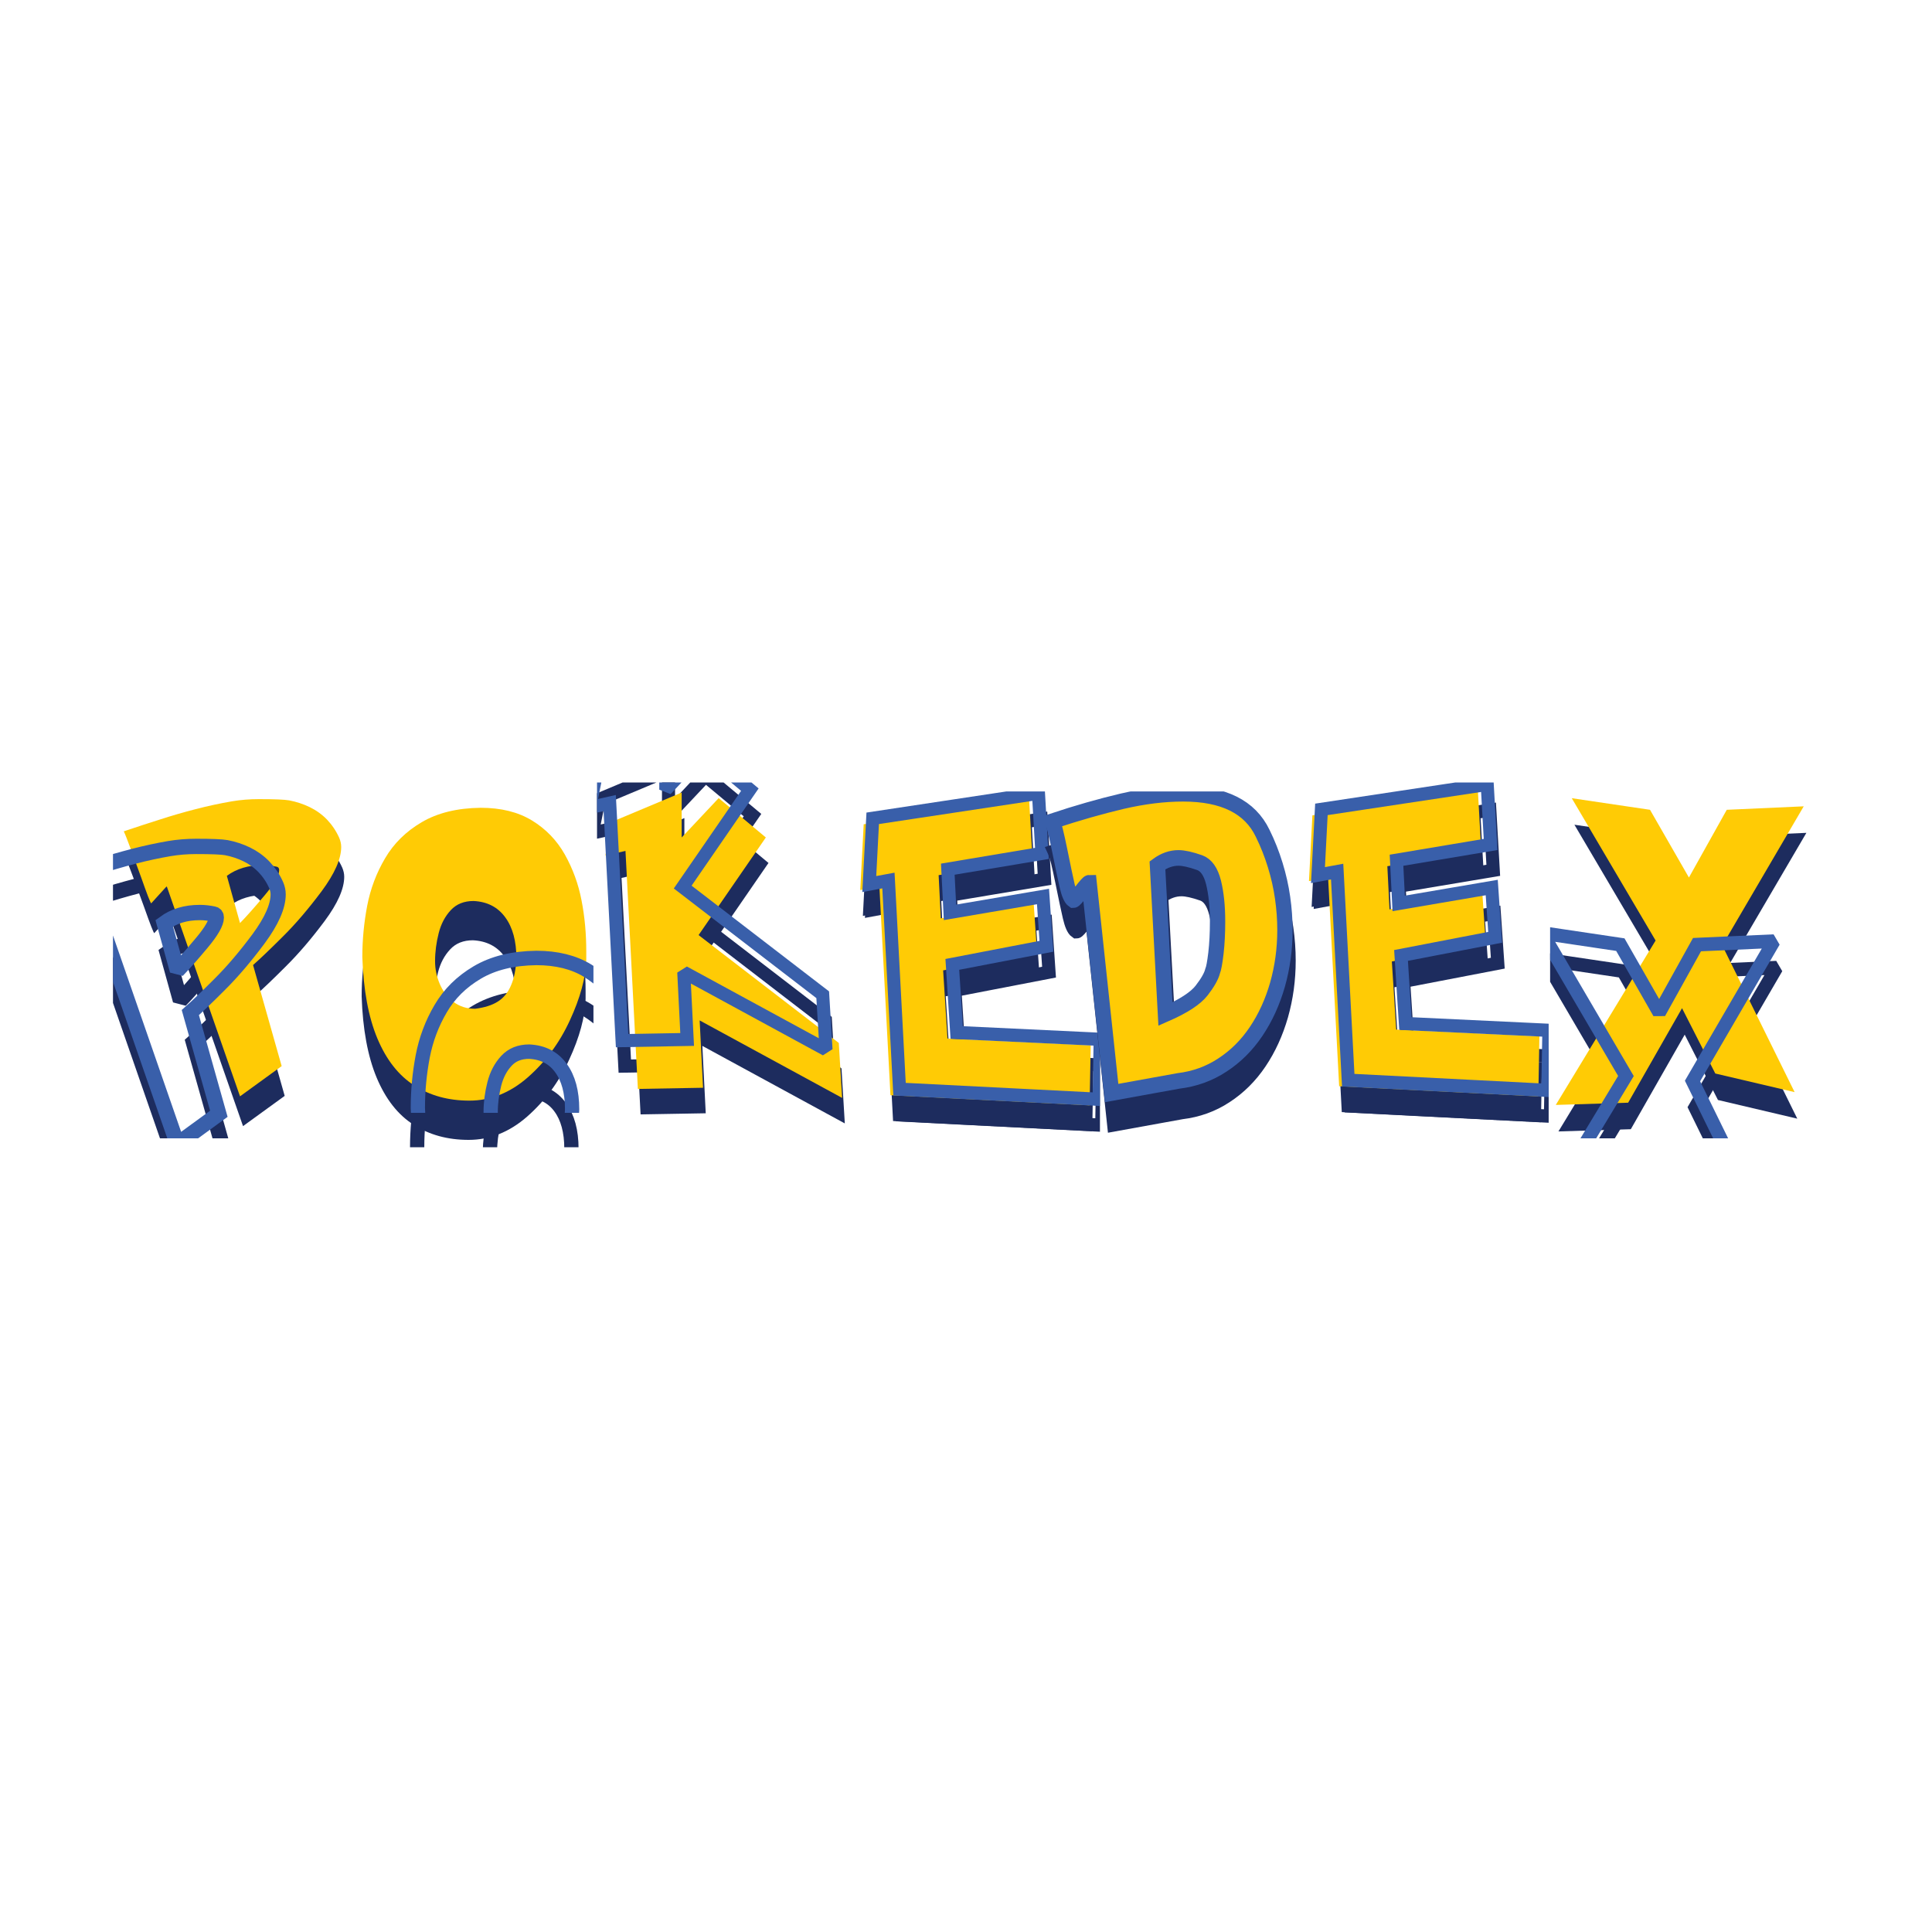 <svg xmlns="http://www.w3.org/2000/svg" xmlns:xlink="http://www.w3.org/1999/xlink" width="250" zoomAndPan="magnify" viewBox="0 0 187.5 187.5" height="250" preserveAspectRatio="xMidYMid meet" version="1.0"><defs><clipPath id="070d0f52ee"><path d="M 10.965 76.812 L 34.152 76.812 L 34.152 110.473 L 10.965 110.473 Z M 10.965 76.812 " clip-rule="nonzero"/></clipPath><clipPath id="94e30e1b24"><path d="M 10.965 76.812 L 34.152 76.812 L 34.152 110.473 L 10.965 110.473 Z M 10.965 76.812 " clip-rule="nonzero"/></clipPath><clipPath id="ad81b3197e"><path d="M 34.406 81 L 57.594 81 L 57.594 111.34 L 34.406 111.34 Z M 34.406 81 " clip-rule="nonzero"/></clipPath><clipPath id="9b1abcb67f"><path d="M 34.406 77.68 L 57.594 77.68 L 57.594 108 L 34.406 108 Z M 34.406 77.68 " clip-rule="nonzero"/></clipPath><clipPath id="001795ad73"><path d="M 59 79 L 82 79 L 82 109.602 L 59 109.602 Z M 59 79 " clip-rule="nonzero"/></clipPath><clipPath id="24020137ed"><path d="M 57.941 75.941 L 82.625 75.941 L 82.625 109.602 L 57.941 109.602 Z M 57.941 75.941 " clip-rule="nonzero"/></clipPath><clipPath id="b59086d246"><path d="M 57.941 75.941 L 82.625 75.941 L 82.625 109.602 L 57.941 109.602 Z M 57.941 75.941 " clip-rule="nonzero"/></clipPath><clipPath id="f2b42b4846"><path d="M 83 80 L 106.75 80 L 106.75 110 L 83 110 Z M 83 80 " clip-rule="nonzero"/></clipPath><clipPath id="cb28a57674"><path d="M 82.812 76.812 L 106.75 76.812 L 106.75 110.473 L 82.812 110.473 Z M 82.812 76.812 " clip-rule="nonzero"/></clipPath><clipPath id="93f6fdafa5"><path d="M 82.812 76.812 L 106.75 76.812 L 106.75 110.473 L 82.812 110.473 Z M 82.812 76.812 " clip-rule="nonzero"/></clipPath><clipPath id="c82561239d"><path d="M 101.41 76.812 L 126.094 76.812 L 126.094 110.473 L 101.41 110.473 Z M 101.41 76.812 " clip-rule="nonzero"/></clipPath><clipPath id="c8e4bd8f54"><path d="M 101.41 76.812 L 126.094 76.812 L 126.094 110.473 L 101.41 110.473 Z M 101.41 76.812 " clip-rule="nonzero"/></clipPath><clipPath id="986352a042"><path d="M 126.363 75.941 L 150.297 75.941 L 150.297 109.602 L 126.363 109.602 Z M 126.363 75.941 " clip-rule="nonzero"/></clipPath><clipPath id="e16b5362bd"><path d="M 126.363 75.941 L 150.297 75.941 L 150.297 109.602 L 126.363 109.602 Z M 126.363 75.941 " clip-rule="nonzero"/></clipPath><clipPath id="030c326c2e"><path d="M 151 80 L 175.871 80 L 175.871 110 L 151 110 Z M 151 80 " clip-rule="nonzero"/></clipPath><clipPath id="e1aefc315a"><path d="M 150.438 76.812 L 175.871 76.812 L 175.871 110.473 L 150.438 110.473 Z M 150.438 76.812 " clip-rule="nonzero"/></clipPath><clipPath id="6ec2270548"><path d="M 150.438 77 L 175.871 77 L 175.871 108 L 150.438 108 Z M 150.438 77 " clip-rule="nonzero"/></clipPath><clipPath id="5635627ae1"><path d="M 150.438 76.812 L 175.871 76.812 L 175.871 110.473 L 150.438 110.473 Z M 150.438 76.812 " clip-rule="nonzero"/></clipPath></defs><path fill="#1d2c5e" d="M 12.305 83.574 C 13.551 83.156 14.727 82.77 15.82 82.422 C 16.926 82.066 18.082 81.73 19.297 81.414 C 20.516 81.098 21.68 80.855 22.797 80.66 C 23.648 80.52 24.527 80.445 25.422 80.445 C 26.922 80.445 27.895 80.488 28.359 80.57 C 29.059 80.703 29.727 80.926 30.348 81.223 C 30.977 81.527 31.531 81.922 32.02 82.422 C 32.504 82.934 32.91 83.523 33.215 84.203 C 33.336 84.492 33.406 84.785 33.406 85.09 C 33.406 86.254 32.77 87.68 31.512 89.379 C 30.246 91.078 28.977 92.566 27.699 93.828 C 26.434 95.094 25.48 96 24.852 96.547 L 27.629 106.355 L 23.586 109.289 L 16.48 88.922 C 16.461 88.922 16.371 89.012 16.188 89.215 C 16.016 89.41 15.781 89.664 15.496 89.98 C 15.215 90.297 15.043 90.488 14.973 90.559 C 14.941 90.559 14.84 90.336 14.668 89.898 C 14.496 89.449 14.27 88.828 13.988 88.035 C 13.703 87.238 13.379 86.363 13.023 85.395 C 12.672 84.43 12.426 83.816 12.305 83.574 Z M 22.309 87.891 L 23.586 92.477 C 24.227 91.824 25.016 90.926 25.969 89.797 C 26.91 88.676 27.387 87.852 27.387 87.344 C 27.387 87.148 27.305 87.035 27.145 87.004 C 26.676 86.902 26.223 86.852 25.766 86.852 C 24.398 86.852 23.25 87.199 22.309 87.891 Z M 22.309 87.891 " fill-opacity="1" fill-rule="nonzero"/><g clip-path="url(#070d0f52ee)"><path stroke-linecap="butt" transform="matrix(0.101, 0, 0, 0.102, -1711.718, -2962.632)" fill="none" stroke-linejoin="miter" d="M 17009.695 29909.807 C 17021.989 29905.703 17033.59 29901.906 17044.381 29898.492 C 17055.288 29895.002 17066.696 29891.704 17078.682 29888.597 C 17090.707 29885.49 17102.192 29883.112 17113.214 29881.194 C 17121.616 29879.814 17130.287 29879.085 17139.113 29879.085 C 17153.912 29879.085 17163.509 29879.507 17168.095 29880.312 C 17174.994 29881.616 17181.584 29883.803 17187.712 29886.717 C 17193.917 29889.709 17199.39 29893.583 17204.207 29898.492 C 17208.986 29903.517 17212.995 29909.308 17216.001 29915.982 C 17217.195 29918.82 17217.889 29921.697 17217.889 29924.688 C 17217.889 29936.118 17211.607 29950.117 17199.197 29966.801 C 17186.71 29983.485 17174.185 29998.098 17161.582 30010.487 C 17149.095 30022.914 17139.691 30031.812 17133.486 30037.182 L 17160.888 30133.489 L 17120.999 30162.293 L 17050.895 29962.314 C 17050.702 29962.314 17049.815 29963.196 17048.004 29965.19 C 17046.308 29967.108 17043.996 29969.601 17041.182 29972.708 C 17038.408 29975.815 17036.712 29977.694 17036.018 29978.384 C 17035.71 29978.384 17034.708 29976.198 17033.012 29971.902 C 17031.316 29967.492 17029.081 29961.393 17026.306 29953.607 C 17023.493 29945.783 17020.294 29937.192 17016.787 29927.68 C 17013.318 29918.206 17010.89 29912.185 17009.695 29909.807 Z M 17108.397 29952.188 L 17120.999 29997.216 C 17127.32 29990.811 17135.105 29981.99 17144.509 29970.905 C 17153.797 29959.898 17158.499 29951.805 17158.499 29946.819 C 17158.499 29944.901 17157.689 29943.789 17156.109 29943.482 C 17151.484 29942.485 17147.014 29941.986 17142.505 29941.986 C 17129.016 29941.986 17117.685 29945.4 17108.397 29952.188 Z M 17108.397 29952.188 " stroke="#1d2c5e" stroke-width="14.58" stroke-opacity="1" stroke-miterlimit="2"/></g><path fill="#ffcb05" d="M 12.012 80.68 C 13.258 80.262 14.434 79.875 15.527 79.531 C 16.633 79.172 17.789 78.836 19.004 78.523 C 20.223 78.207 21.387 77.961 22.5 77.77 C 23.352 77.625 24.234 77.555 25.125 77.555 C 26.625 77.555 27.602 77.594 28.066 77.676 C 28.766 77.809 29.434 78.031 30.051 78.328 C 30.68 78.633 31.238 79.031 31.727 79.531 C 32.211 80.039 32.617 80.629 32.922 81.312 C 33.043 81.598 33.113 81.895 33.113 82.199 C 33.113 83.359 32.477 84.785 31.219 86.488 C 29.949 88.188 28.684 89.676 27.406 90.938 C 26.141 92.199 25.188 93.105 24.559 93.656 L 27.336 103.465 L 23.293 106.398 L 16.188 86.027 C 16.168 86.027 16.074 86.121 15.895 86.324 C 15.723 86.516 15.488 86.773 15.203 87.086 C 14.922 87.402 14.746 87.598 14.676 87.668 C 14.645 87.668 14.547 87.445 14.371 87.004 C 14.199 86.559 13.977 85.938 13.695 85.141 C 13.41 84.348 13.086 83.473 12.73 82.504 C 12.375 81.535 12.133 80.926 12.012 80.68 Z M 22.016 85 L 23.293 89.582 C 23.93 88.93 24.723 88.035 25.676 86.902 C 26.617 85.785 27.094 84.957 27.094 84.449 C 27.094 84.258 27.012 84.145 26.852 84.113 C 26.383 84.012 25.926 83.961 25.473 83.961 C 24.102 83.961 22.957 84.309 22.016 85 Z M 22.016 85 " fill-opacity="1" fill-rule="nonzero"/><g clip-path="url(#94e30e1b24)"><path stroke-linecap="butt" transform="matrix(0.101, 0, 0, 0.102, -1712.012, -2965.525)" fill="none" stroke-linejoin="miter" d="M 17009.704 29909.786 C 17021.998 29905.682 17033.599 29901.885 17044.39 29898.51 C 17055.297 29894.982 17066.705 29891.683 17078.691 29888.615 C 17090.715 29885.508 17102.2 29883.092 17113.184 29881.212 C 17121.586 29879.793 17130.296 29879.103 17139.083 29879.103 C 17153.883 29879.103 17163.518 29879.486 17168.104 29880.292 C 17175.003 29881.596 17181.593 29883.782 17187.682 29886.697 C 17193.887 29889.689 17199.398 29893.601 17204.216 29898.51 C 17208.995 29903.496 17213.003 29909.288 17216.009 29916 C 17217.204 29918.8 17217.898 29921.715 17217.898 29924.706 C 17217.898 29936.097 17211.616 29950.097 17199.206 29966.819 C 17186.68 29983.503 17174.193 29998.116 17161.591 30010.505 C 17149.104 30022.893 17139.7 30031.791 17133.495 30037.199 L 17160.897 30133.507 L 17121.008 30162.311 L 17050.903 29962.293 C 17050.71 29962.293 17049.786 29963.214 17048.013 29965.208 C 17046.317 29967.088 17044.004 29969.619 17041.191 29972.687 C 17038.416 29975.794 17036.682 29977.712 17035.988 29978.402 C 17035.68 29978.402 17034.716 29976.216 17032.982 29971.882 C 17031.286 29967.51 17029.089 29961.411 17026.315 29953.587 C 17023.501 29945.801 17020.302 29937.21 17016.795 29927.698 C 17013.288 29918.186 17010.898 29912.203 17009.704 29909.786 Z M 17108.405 29952.206 L 17121.008 29997.196 C 17127.29 29990.791 17135.113 29982.008 17144.517 29970.885 C 17153.805 29959.915 17158.507 29951.784 17158.507 29946.798 C 17158.507 29944.919 17157.698 29943.807 17156.118 29943.5 C 17151.493 29942.503 17146.984 29942.004 17142.513 29942.004 C 17128.986 29942.004 17117.693 29945.417 17108.405 29952.206 Z M 17108.405 29952.206 " stroke="#395faa" stroke-width="14.58" stroke-opacity="1" stroke-miterlimit="2"/></g><path fill="#1d2c5e" d="M 46.586 82.207 C 48.551 82.207 50.211 82.617 51.559 83.438 C 52.906 84.258 53.969 85.359 54.746 86.734 C 55.523 88.117 56.066 89.602 56.367 91.195 C 56.684 92.781 56.832 94.441 56.832 96.164 L 56.832 96.965 C 56.777 98.703 56.246 100.664 55.238 102.84 C 54.234 105.027 52.867 106.863 51.152 108.371 C 49.434 109.871 47.547 110.625 45.484 110.625 C 43.445 110.625 41.672 110.141 40.152 109.164 C 38.625 108.199 37.43 106.672 36.559 104.598 C 35.688 102.516 35.203 99.879 35.098 96.699 C 35.098 95.016 35.258 93.355 35.57 91.711 C 35.883 90.066 36.465 88.531 37.309 87.105 C 38.145 85.672 39.328 84.508 40.855 83.609 C 42.395 82.703 44.301 82.234 46.586 82.207 Z M 45.895 91.254 C 44.965 91.254 44.234 91.547 43.684 92.141 C 43.125 92.742 42.734 93.477 42.508 94.375 C 42.281 95.266 42.156 96.172 42.156 97.098 C 42.156 97.855 42.309 98.578 42.602 99.277 C 42.895 99.984 43.332 100.566 43.922 101.023 C 44.52 101.484 45.223 101.715 46.047 101.715 C 46.957 101.598 47.688 101.367 48.246 101.016 C 48.809 100.664 49.234 100.137 49.527 99.438 C 49.832 98.742 50.004 97.871 50.051 96.832 C 50.051 95.148 49.688 93.82 48.969 92.84 C 48.246 91.844 47.223 91.32 45.895 91.254 Z M 45.895 91.254 " fill-opacity="1" fill-rule="nonzero"/><g clip-path="url(#ad81b3197e)"><path stroke-linecap="butt" transform="matrix(0.095, 0, 0, 0.096, -4151.761, -2883.903)" fill="none" stroke-linejoin="round" d="M 44249.989 31048.814 C 44270.698 31048.814 44288.196 31053.107 44302.4 31061.694 C 44316.604 31070.281 44327.803 31081.812 44335.996 31096.206 C 44344.189 31110.681 44349.912 31126.219 44353.082 31142.902 C 44356.417 31159.503 44357.982 31176.882 44357.982 31194.914 L 44357.982 31203.297 C 44357.405 31221.493 44351.806 31242.02 44341.184 31264.795 C 44330.603 31287.694 44316.193 31306.912 44298.118 31322.696 C 44280.003 31338.397 44260.117 31346.289 44238.379 31346.289 C 44216.887 31346.289 44198.196 31341.219 44182.18 31330.996 C 44166.082 31320.897 44153.484 31304.908 44144.302 31283.196 C 44135.121 31261.401 44130.016 31233.801 44128.904 31200.516 C 44128.904 31182.893 44130.592 31165.514 44133.886 31148.3 C 44137.18 31131.085 44143.314 31115.015 44152.207 31100.09 C 44161.018 31085.084 44173.493 31072.898 44189.591 31063.494 C 44205.812 31054.007 44225.904 31049.1 44249.989 31048.814 Z M 44242.702 31143.515 C 44232.903 31143.515 44225.204 31146.582 44219.399 31152.797 C 44213.511 31159.095 44209.394 31166.782 44207.006 31176.187 C 44204.618 31185.51 44203.301 31194.996 44203.301 31204.687 C 44203.301 31212.62 44204.907 31220.184 44207.994 31227.504 C 44211.082 31234.905 44215.693 31240.997 44221.91 31245.781 C 44228.21 31250.606 44235.62 31253.019 44244.308 31253.019 C 44253.9 31251.792 44261.599 31249.38 44267.487 31245.7 C 44273.416 31242.02 44277.903 31236.499 44280.991 31229.18 C 44284.203 31221.902 44286.014 31212.783 44286.508 31201.906 C 44286.508 31184.283 44282.679 31170.38 44275.104 31160.117 C 44267.487 31149.69 44256.7 31144.211 44242.702 31143.515 Z M 44242.702 31143.515 " stroke="#1d2c5e" stroke-width="14.58" stroke-opacity="1" stroke-miterlimit="2"/></g><path fill="#ffcb05" d="M 46.652 78.395 C 48.617 78.395 50.277 78.805 51.625 79.625 C 52.973 80.449 54.035 81.547 54.812 82.922 C 55.59 84.309 56.133 85.789 56.438 87.383 C 56.75 88.969 56.898 90.633 56.898 92.352 L 56.898 93.152 C 56.844 94.891 56.312 96.852 55.305 99.027 C 54.301 101.215 52.934 103.051 51.219 104.559 C 49.5 106.059 47.613 106.816 45.555 106.816 C 43.512 106.816 41.738 106.328 40.219 105.352 C 38.695 104.387 37.496 102.859 36.625 100.785 C 35.754 98.703 35.27 96.066 35.164 92.887 C 35.164 91.203 35.324 89.543 35.637 87.898 C 35.953 86.258 36.531 84.719 37.375 83.293 C 38.211 81.863 39.395 80.695 40.922 79.797 C 42.461 78.891 44.367 78.422 46.652 78.395 Z M 45.961 87.441 C 45.031 87.441 44.301 87.738 43.75 88.328 C 43.191 88.93 42.801 89.668 42.574 90.566 C 42.348 91.453 42.223 92.359 42.223 93.289 C 42.223 94.043 42.375 94.77 42.668 95.465 C 42.965 96.172 43.398 96.754 43.988 97.215 C 44.586 97.672 45.289 97.902 46.113 97.902 C 47.023 97.785 47.754 97.559 48.312 97.203 C 48.875 96.852 49.301 96.324 49.594 95.629 C 49.898 94.93 50.07 94.062 50.117 93.02 C 50.117 91.34 49.758 90.012 49.035 89.027 C 48.312 88.031 47.289 87.508 45.961 87.441 Z M 45.961 87.441 " fill-opacity="1" fill-rule="nonzero"/><g clip-path="url(#9b1abcb67f)"><path stroke-linecap="butt" transform="matrix(0.095, 0, 0, 0.096, -4151.694, -2887.715)" fill="none" stroke-linejoin="round" d="M 44249.988 31048.804 C 44270.697 31048.804 44288.195 31053.098 44302.399 31061.685 C 44316.603 31070.312 44327.802 31081.803 44335.995 31096.196 C 44344.188 31110.712 44349.911 31126.209 44353.122 31142.892 C 44356.416 31159.494 44357.98 31176.913 44357.98 31194.904 L 44357.98 31203.287 C 44357.404 31221.483 44351.804 31242.01 44341.182 31264.786 C 44330.601 31287.684 44316.191 31306.902 44298.117 31322.686 C 44280.002 31338.388 44260.116 31346.32 44238.419 31346.32 C 44216.886 31346.32 44198.194 31341.209 44182.179 31330.987 C 44166.122 31320.887 44153.482 31304.899 44144.301 31283.186 C 44135.12 31261.392 44130.014 31233.791 44128.903 31200.506 C 44128.903 31182.883 44130.591 31165.505 44133.885 31148.29 C 44137.219 31131.116 44143.313 31115.005 44152.206 31100.08 C 44161.016 31085.115 44173.491 31072.889 44189.589 31063.484 C 44205.811 31053.997 44225.902 31049.091 44249.988 31048.804 Z M 44242.7 31143.506 C 44232.902 31143.506 44225.203 31146.613 44219.397 31152.788 C 44213.51 31159.085 44209.393 31166.813 44207.005 31176.218 C 44204.617 31185.5 44203.299 31194.986 44203.299 31204.718 C 44203.299 31212.61 44204.905 31220.215 44207.993 31227.494 C 44211.122 31234.895 44215.692 31240.988 44221.909 31245.813 C 44228.208 31250.597 44235.619 31253.009 44244.306 31253.009 C 44253.899 31251.783 44261.598 31249.411 44267.486 31245.69 C 44273.414 31242.01 44277.902 31236.49 44280.99 31229.211 C 44284.201 31221.892 44286.013 31212.814 44286.507 31201.897 C 44286.507 31184.314 44282.719 31170.411 44275.102 31160.107 C 44267.486 31149.68 44256.699 31144.201 44242.7 31143.506 Z M 44242.7 31143.506 " stroke="#395faa" stroke-width="14.58" stroke-opacity="1" stroke-miterlimit="2"/></g><g clip-path="url(#001795ad73)"><path fill="#1d2c5e" d="M 59.668 82.227 L 66.418 79.395 L 66.418 83.75 L 70.008 79.934 L 74.582 83.75 L 68.059 93.223 L 81.668 103.691 L 81.988 109.027 L 68.164 101.504 L 68.492 108.043 L 62.168 108.152 L 60.965 85.059 L 59.012 85.492 Z M 59.668 82.227 " fill-opacity="1" fill-rule="nonzero"/></g><g clip-path="url(#24020137ed)"><path stroke-linecap="butt" transform="matrix(0.087, 0, 0, 0.087, -958.091, -2513.118)" fill="none" stroke-linejoin="miter" d="M 11680.812 29778.212 L 11758.282 29745.718 L 11758.282 29795.691 L 11799.482 29751.903 L 11851.98 29795.691 L 11777.111 29904.378 L 11933.306 30024.493 L 11936.982 30085.716 L 11778.322 29999.394 L 11782.087 30074.422 L 11709.504 30075.677 L 11695.696 29810.706 L 11673.28 29815.681 Z M 11680.812 29778.212 " stroke="#1d2c5e" stroke-width="14.58" stroke-opacity="1" stroke-miterlimit="2"/></g><path fill="#ffcb05" d="M 59.406 79.75 L 66.156 76.918 L 66.156 81.277 L 69.746 77.457 L 74.324 81.277 L 67.797 90.75 L 81.406 101.219 L 81.727 106.551 L 67.902 99.031 L 68.23 105.566 L 61.906 105.68 L 60.703 82.582 L 58.754 83.02 Z M 59.406 79.75 " fill-opacity="1" fill-rule="nonzero"/><g clip-path="url(#b59086d246)"><path stroke-linecap="butt" transform="matrix(0.087, 0, 0, 0.087, -958.353, -2515.593)" fill="none" stroke-linejoin="miter" d="M 11680.809 29778.193 L 11758.279 29745.7 L 11758.279 29795.718 L 11799.479 29751.885 L 11852.022 29795.718 L 11777.108 29904.404 L 11933.303 30024.519 L 11936.979 30085.698 L 11778.318 29999.421 L 11782.084 30074.403 L 11709.501 30075.703 L 11695.693 29810.687 L 11673.322 29815.707 Z M 11680.809 29778.193 " stroke="#395faa" stroke-width="14.58" stroke-opacity="1" stroke-miterlimit="2"/></g><g clip-path="url(#f2b42b4846)"><path fill="#1d2c5e" d="M 92.207 103.297 L 106.105 103.957 L 106 109.785 L 86.672 108.797 L 85.598 88.543 L 83.742 88.887 L 84.074 82.508 L 100.133 80.078 L 100.461 85.914 L 91.348 87.445 L 91.559 91.633 L 100.57 90.094 L 100.898 94.926 L 91.785 96.688 Z M 92.207 103.297 " fill-opacity="1" fill-rule="nonzero"/></g><g clip-path="url(#cb28a57674)"><path stroke-linecap="butt" transform="matrix(0.087, 0, 0, 0.088, -337.342, -2542.541)" fill="none" stroke-linejoin="miter" d="M 4947.602 30059.705 L 5107.686 30067.205 L 5106.471 30133.419 L 4883.847 30122.191 L 4871.474 29892.084 L 4850.102 29895.989 L 4853.927 29823.518 L 5038.892 29795.914 L 5042.671 29862.217 L 4937.703 29879.613 L 4940.133 29927.188 L 5043.931 29909.703 L 5047.71 29964.6 L 4942.742 29984.615 Z M 4947.602 30059.705 " stroke="#1d2c5e" stroke-width="14.58" stroke-opacity="1" stroke-miterlimit="2"/></g><path fill="#ffcb05" d="M 91.953 100.789 L 105.852 101.449 L 105.746 107.273 L 86.418 106.289 L 85.344 86.035 L 83.488 86.379 L 83.82 79.996 L 99.875 77.566 L 100.207 83.402 L 91.094 84.934 L 91.305 89.125 L 100.312 87.586 L 100.645 92.418 L 91.531 94.176 Z M 91.953 100.789 " fill-opacity="1" fill-rule="nonzero"/><g clip-path="url(#93f6fdafa5)"><path stroke-linecap="butt" transform="matrix(0.087, 0, 0, 0.088, -337.597, -2545.05)" fill="none" stroke-linejoin="miter" d="M 4947.617 30059.714 L 5107.701 30067.214 L 5106.486 30133.384 L 4883.862 30122.2 L 4871.489 29892.093 L 4850.118 29895.998 L 4853.942 29823.482 L 5038.862 29795.878 L 5042.686 29862.181 L 4937.718 29879.578 L 4940.148 29927.197 L 5043.901 29909.712 L 5047.726 29964.609 L 4942.758 29984.58 Z M 4947.617 30059.714 " stroke="#395faa" stroke-width="14.58" stroke-opacity="1" stroke-miterlimit="2"/></g><path fill="#1d2c5e" d="M 117.059 87.223 C 116.195 86.922 115.508 86.766 115 86.766 C 114.293 86.766 113.613 87.004 112.961 87.484 L 113.738 101.922 C 115.496 101.152 116.664 100.391 117.254 99.633 C 117.84 98.875 118.195 98.25 118.32 97.75 C 118.422 97.52 118.531 96.938 118.637 96.023 C 118.746 95.098 118.801 94.078 118.801 92.945 C 118.801 91.457 118.668 90.199 118.406 89.137 C 118.141 88.086 117.691 87.453 117.059 87.223 Z M 123.18 84.371 C 123.668 85.359 124.074 86.391 124.402 87.461 C 124.73 88.523 124.969 89.586 125.117 90.637 C 125.27 91.695 125.344 92.734 125.344 93.766 C 125.344 95.605 125.102 97.375 124.621 99.07 C 124.137 100.754 123.445 102.273 122.539 103.617 C 121.637 104.957 120.543 106.039 119.262 106.871 C 117.98 107.715 116.559 108.223 115 108.41 L 108.504 109.586 L 106.324 89.18 C 106.25 89.18 105.996 89.461 105.562 90.02 C 105.125 90.582 104.871 90.863 104.797 90.863 C 104.57 90.707 104.371 90.25 104.199 89.512 C 104.027 88.773 103.781 87.617 103.465 86.047 C 103.148 84.488 102.914 83.531 102.758 83.199 C 105.156 82.406 107.414 81.762 109.535 81.262 C 111.652 80.773 113.625 80.535 115.453 80.535 C 119.379 80.535 121.953 81.812 123.18 84.371 Z M 123.18 84.371 " fill-opacity="1" fill-rule="nonzero"/><g clip-path="url(#c82561239d)"><path stroke-linecap="butt" transform="matrix(0.102, 0, 0, 0.104, -269.797, -3025.236)" fill="none" stroke-linejoin="miter" d="M 3789.443 29922.296 C 3780.987 29919.405 3774.253 29917.903 3769.278 29917.903 C 3762.353 29917.903 3755.695 29920.193 3749.305 29924.813 L 3756.919 30063.611 C 3774.138 30056.213 3785.579 30048.89 3791.357 30041.604 C 3797.096 30034.319 3800.578 30028.31 3801.803 30023.503 C 3802.797 30021.288 3803.869 30015.692 3804.902 30006.905 C 3805.973 29998.004 3806.509 29988.203 3806.509 29977.312 C 3806.509 29963.005 3805.208 29950.912 3802.644 29940.698 C 3800.042 29930.596 3795.642 29924.512 3789.443 29922.296 Z M 3849.403 29894.882 C 3854.185 29904.383 3858.165 29914.298 3861.379 29924.587 C 3864.593 29934.802 3866.927 29945.016 3868.381 29955.118 C 3869.874 29965.295 3870.601 29975.285 3870.601 29985.199 C 3870.601 30002.886 3868.228 30019.898 3863.522 30036.196 C 3858.777 30052.382 3852.004 30066.99 3843.127 30079.909 C 3834.288 30092.79 3823.575 30103.192 3811.024 30111.191 C 3798.474 30119.303 3784.546 30124.185 3769.278 30125.987 L 3705.646 30137.291 L 3684.295 29941.111 C 3683.568 29941.111 3681.081 29943.815 3676.834 29949.185 C 3672.548 29954.593 3670.061 29957.296 3669.334 29957.296 C 3667.115 29955.794 3665.163 29951.4 3663.48 29944.303 C 3661.796 29937.205 3659.385 29926.089 3656.286 29910.993 C 3653.187 29896.009 3650.891 29886.808 3649.36 29883.616 C 3672.854 29875.993 3694.971 29869.797 3715.748 29864.99 C 3736.487 29860.295 3755.81 29858.005 3773.717 29858.005 C 3812.172 29858.005 3837.388 29870.285 3849.403 29894.882 Z M 3849.403 29894.882 " stroke="#1d2c5e" stroke-width="14.58" stroke-opacity="1" stroke-miterlimit="2"/></g><path fill="#ffcb05" d="M 116.758 84.258 C 115.895 83.957 115.211 83.801 114.699 83.801 C 113.996 83.801 113.316 84.039 112.66 84.52 L 113.438 98.957 C 115.195 98.188 116.363 97.426 116.953 96.668 C 117.539 95.91 117.895 95.285 118.02 94.785 C 118.121 94.555 118.23 93.973 118.34 93.059 C 118.445 92.133 118.5 91.113 118.5 89.98 C 118.5 88.492 118.367 87.234 118.105 86.172 C 117.84 85.121 117.391 84.488 116.758 84.258 Z M 122.879 81.41 C 123.367 82.398 123.773 83.426 124.102 84.496 C 124.43 85.559 124.668 86.621 124.816 87.672 C 124.969 88.73 125.043 89.773 125.043 90.801 C 125.043 92.641 124.801 94.41 124.32 96.105 C 123.836 97.793 123.145 99.309 122.238 100.652 C 121.336 101.992 120.242 103.074 118.961 103.906 C 117.68 104.75 116.258 105.258 114.699 105.445 L 108.207 106.621 L 106.023 86.215 C 105.949 86.215 105.695 86.496 105.262 87.055 C 104.824 87.617 104.57 87.898 104.496 87.898 C 104.27 87.742 104.07 87.285 103.898 86.547 C 103.727 85.809 103.484 84.652 103.168 83.082 C 102.848 81.523 102.613 80.566 102.457 80.234 C 104.855 79.441 107.113 78.797 109.234 78.297 C 111.352 77.809 113.324 77.57 115.152 77.57 C 119.078 77.57 121.652 78.852 122.879 81.41 Z M 122.879 81.41 " fill-opacity="1" fill-rule="nonzero"/><g clip-path="url(#c8e4bd8f54)"><path stroke-linecap="butt" transform="matrix(0.102, 0, 0, 0.104, -270.098, -3028.2)" fill="none" stroke-linejoin="miter" d="M 3789.437 29922.292 C 3780.981 29919.401 3774.285 29917.899 3769.272 29917.899 C 3762.385 29917.899 3755.727 29920.189 3749.299 29924.808 L 3756.913 30063.607 C 3774.132 30056.208 3785.572 30048.886 3791.35 30041.6 C 3797.09 30034.315 3800.572 30028.306 3801.796 30023.499 C 3802.791 30021.284 3803.863 30015.688 3804.934 30006.901 C 3805.967 29998 3806.503 29988.199 3806.503 29977.308 C 3806.503 29963 3805.202 29950.908 3802.638 29940.694 C 3800.036 29930.592 3795.636 29924.508 3789.437 29922.292 Z M 3849.396 29894.916 C 3854.179 29904.417 3858.159 29914.293 3861.373 29924.583 C 3864.587 29934.798 3866.921 29945.012 3868.375 29955.114 C 3869.867 29965.291 3870.594 29975.318 3870.594 29985.195 C 3870.594 30002.882 3868.222 30019.894 3863.516 30036.192 C 3858.771 30052.416 3851.998 30066.986 3843.121 30079.905 C 3834.282 30092.786 3823.568 30103.188 3811.018 30111.187 C 3798.467 30119.298 3784.539 30124.18 3769.272 30125.983 L 3705.678 30137.287 L 3684.289 29941.107 C 3683.562 29941.107 3681.075 29943.811 3676.827 29949.181 C 3672.542 29954.588 3670.055 29957.292 3669.328 29957.292 C 3667.108 29955.79 3665.157 29951.396 3663.473 29944.299 C 3661.79 29937.201 3659.417 29926.085 3656.318 29910.989 C 3653.18 29896.005 3650.885 29886.804 3649.354 29883.612 C 3672.848 29875.989 3694.964 29869.792 3715.741 29864.986 C 3736.48 29860.291 3755.803 29858.001 3773.711 29858.001 C 3812.166 29858.001 3837.381 29870.318 3849.396 29894.916 Z M 3849.396 29894.916 " stroke="#395faa" stroke-width="14.58" stroke-opacity="1" stroke-miterlimit="2"/></g><path fill="#1d2c5e" d="M 135.758 102.426 L 149.652 103.086 L 149.547 108.914 L 130.219 107.93 L 129.145 87.676 L 127.293 88.02 L 127.625 81.637 L 143.68 79.207 L 144.012 85.043 L 134.895 86.574 L 135.109 90.766 L 144.117 89.223 L 144.449 94.059 L 135.332 95.816 Z M 135.758 102.426 " fill-opacity="1" fill-rule="nonzero"/><g clip-path="url(#986352a042)"><path stroke-linecap="butt" transform="matrix(0.087, 0, 0, 0.088, -293.794, -2543.41)" fill="none" stroke-linejoin="miter" d="M 4947.632 30059.682 L 5107.671 30067.182 L 5106.456 30133.396 L 4883.832 30122.213 L 4871.459 29892.105 L 4850.132 29896.011 L 4853.957 29823.495 L 5038.877 29795.891 L 5042.701 29862.194 L 4937.688 29879.59 L 4940.163 29927.209 L 5043.916 29909.68 L 5047.74 29964.621 L 4942.727 29984.592 Z M 4947.632 30059.682 " stroke="#1d2c5e" stroke-width="14.58" stroke-opacity="1" stroke-miterlimit="2"/></g><path fill="#ffcb05" d="M 135.5 99.918 L 149.398 100.578 L 149.293 106.406 L 129.965 105.418 L 128.891 85.168 L 127.035 85.512 L 127.367 79.129 L 143.426 76.699 L 143.754 82.535 L 134.641 84.066 L 134.852 88.258 L 143.863 86.715 L 144.191 91.547 L 135.078 93.309 Z M 135.5 99.918 " fill-opacity="1" fill-rule="nonzero"/><g clip-path="url(#e16b5362bd)"><path stroke-linecap="butt" transform="matrix(0.087, 0, 0, 0.088, -294.049, -2545.919)" fill="none" stroke-linejoin="miter" d="M 4947.602 30059.691 L 5107.686 30067.191 L 5106.471 30133.405 L 4883.847 30122.177 L 4871.474 29892.115 L 4850.103 29896.02 L 4853.927 29823.504 L 5038.892 29795.9 L 5042.671 29862.203 L 4937.703 29879.6 L 4940.133 29927.219 L 5043.931 29909.689 L 5047.711 29964.586 L 4942.743 29984.601 Z M 4947.602 30059.691 " stroke="#395faa" stroke-width="14.58" stroke-opacity="1" stroke-miterlimit="2"/></g><g clip-path="url(#030c326c2e)"><path fill="#1d2c5e" d="M 163.5 100.414 L 158.27 109.59 L 151.246 109.805 L 160.934 93.848 L 152.797 80.039 L 160.391 81.16 L 164.168 87.738 L 167.84 81.16 L 175.309 80.828 L 167.402 94.328 L 174.426 108.566 L 166.727 106.754 Z M 163.5 100.414 " fill-opacity="1" fill-rule="nonzero"/></g><g clip-path="url(#e1aefc315a)"><path stroke-linecap="butt" transform="matrix(0.089, 0, 0, 0.091, -2158.411, -2621.71)" fill="none" stroke-linejoin="miter" d="M 26056.492 30058.291 L 25997.795 30159.612 L 25918.978 30161.984 L 26027.692 29985.783 L 25936.381 29833.306 L 26021.598 29845.685 L 26063.988 29918.322 L 26105.194 29845.685 L 26189.008 29842.019 L 26100.284 29991.089 L 26179.101 30148.311 L 26092.7 30128.297 Z M 26056.492 30058.291 " stroke="#1d2c5e" stroke-width="14.58" stroke-opacity="1" stroke-miterlimit="2"/></g><g clip-path="url(#6ec2270548)"><path fill="#ffcb05" d="M 163.242 97.844 L 158.012 107.016 L 150.988 107.234 L 160.676 91.277 L 152.539 77.465 L 160.133 78.59 L 163.91 85.164 L 167.582 78.59 L 175.051 78.254 L 167.145 91.758 L 174.168 105.992 L 166.469 104.184 Z M 163.242 97.844 " fill-opacity="1" fill-rule="nonzero"/></g><g clip-path="url(#5635627ae1)"><path stroke-linecap="butt" transform="matrix(0.089, 0, 0, 0.091, -2158.669, -2624.282)" fill="none" stroke-linejoin="miter" d="M 26056.5 30058.309 L 25997.804 30159.587 L 25918.986 30162.003 L 26027.7 29985.802 L 25936.389 29833.281 L 26021.606 29845.703 L 26063.996 29918.297 L 26105.202 29845.703 L 26189.016 29841.994 L 26100.292 29991.107 L 26179.109 30148.286 L 26092.708 30128.315 Z M 26056.5 30058.309 " stroke="#395faa" stroke-width="14.58" stroke-opacity="1" stroke-miterlimit="2"/></g></svg>